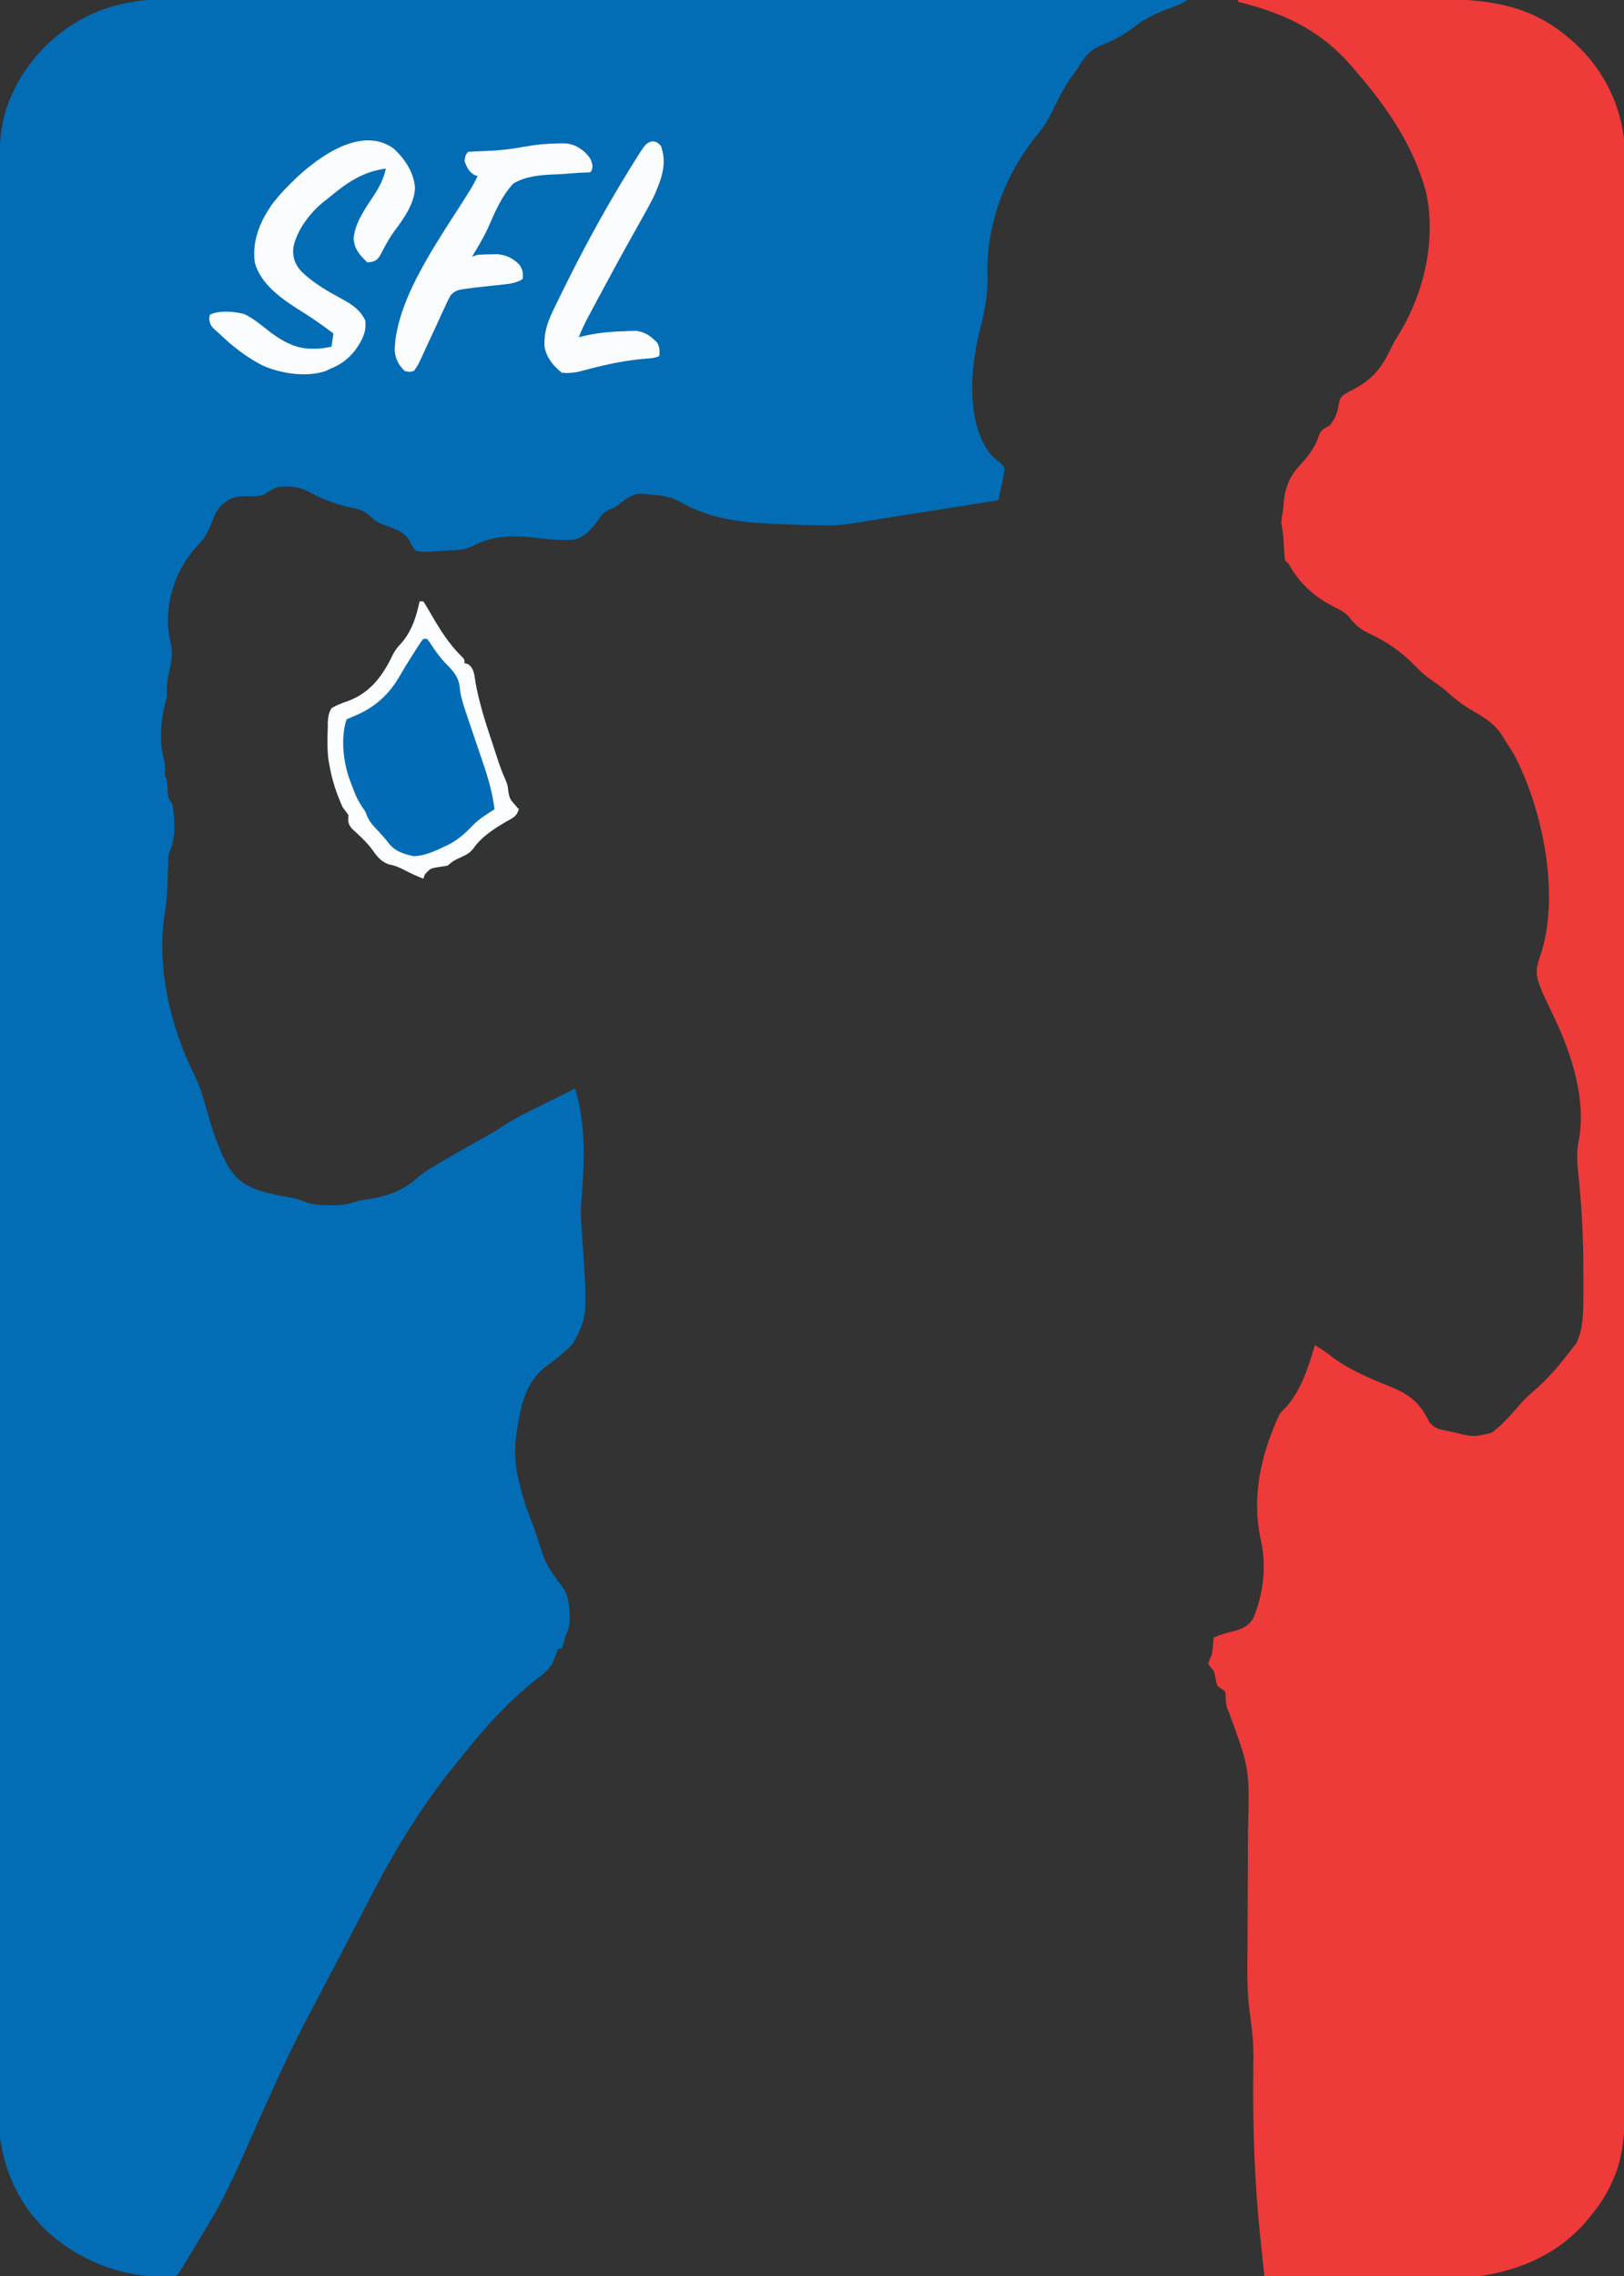 <?xml version="1.0" encoding="UTF-8"?>
<svg version="1.1" xmlns="http://www.w3.org/2000/svg" width="867" height="1215">
<rect width="100%" height="100%" fill="#333333" stroke="none"/>
<path d="M0 0 C0.955 -0.002 1.91 -0.005 2.893 -0.007 C6.075 -0.012 9.257 -0.003 12.439 0.006 C14.75 0.005 17.061 0.003 19.372 0 C25.709 -0.004 32.046 0.004 38.384 0.014 C44.52 0.023 50.656 0.02 56.792 0.019 C69.34 0.016 81.887 0.023 94.434 0.035 C106.854 0.046 119.274 0.054 131.693 0.056 C132.852 0.057 132.852 0.057 134.035 0.057 C137.96 0.057 141.885 0.058 145.81 0.059 C173.595 0.063 201.38 0.076 229.165 0.095 C256.154 0.114 283.144 0.128 310.133 0.136 C310.965 0.136 311.797 0.137 312.655 0.137 C321.013 0.14 329.37 0.142 337.728 0.145 C354.753 0.15 371.779 0.155 388.804 0.161 C389.587 0.162 390.369 0.162 391.176 0.162 C443.428 0.181 495.68 0.212 547.932 0.246 C545.142 2.106 542.58 3.149 539.436 4.25 C532.214 6.781 526.052 9.571 519.932 14.246 C514.375 18.464 509.307 21.591 502.744 24.059 C495.493 27.017 492.733 30.609 488.932 37.246 C487.757 38.88 486.57 40.505 485.369 42.121 C481.577 47.525 478.79 53.312 475.932 59.246 C473.483 64.309 470.689 68.633 467.115 72.996 C450.195 93.663 440.198 121.115 441.123 147.953 C441.426 158.715 439.069 168.399 436.517 178.803 C432.103 197.222 430.393 221.463 439.901 238.605 C442.143 242.173 444.146 244.757 447.744 246.996 C449.932 249.246 449.932 249.246 450.096 251.18 C449.696 255.163 448.763 259.013 447.895 262.915 C447.715 263.726 447.535 264.537 447.349 265.373 C447.211 265.991 447.074 266.609 446.932 267.246 C439.291 268.455 431.649 269.664 424.007 270.872 C421.42 271.281 418.833 271.69 416.246 272.099 C409.954 273.095 403.661 274.087 397.368 275.074 C392.485 275.84 387.606 276.624 382.729 277.422 C361.213 280.908 361.213 280.908 350.244 280.621 C349.115 280.605 347.985 280.59 346.822 280.573 C343.189 280.503 339.562 280.384 335.932 280.246 C334.613 280.197 333.294 280.147 331.935 280.097 C312.373 279.309 294.767 278.184 277.394 268.332 C271.899 265.312 267.149 264.556 260.932 264.246 C259.432 264.08 257.932 263.913 256.432 263.746 C251.326 263.764 248.171 266.439 244.291 269.52 C241.932 271.246 241.932 271.246 239.358 272.199 C236.358 273.494 235.258 274.983 233.369 277.621 C229.755 282.613 226.916 286.269 220.932 288.246 C213.992 288.861 207.051 288.128 200.154 287.331 C187.881 285.949 177.104 285.912 165.912 291.848 C160.534 294.371 154.785 294.008 148.932 294.246 C147.747 294.369 146.563 294.491 145.342 294.617 C142 294.866 139.208 294.97 135.932 294.246 C134.106 292.212 133.091 290.128 131.854 287.695 C128.736 283.722 124.402 282.427 119.755 280.719 C116.195 279.38 114.182 278.508 111.494 275.691 C107.981 272.338 104.651 271.845 99.994 270.871 C92.214 269.056 85.629 266.502 78.619 262.699 C73.173 259.754 68.011 259.6 61.932 260.246 C59.289 261.309 57.321 262.637 54.932 264.246 C51.736 265.343 48.911 265.262 45.557 265.121 C39.307 265.088 35.947 266.33 31.369 270.684 C29.095 273.577 27.927 276.634 26.619 280.059 C24.948 284.315 23.28 287.319 20.119 290.621 C9.256 301.998 3.408 316.768 3.58 332.445 C3.709 336.347 4.215 339.957 5.119 343.746 C6.338 349.292 5.339 354.056 4.101 359.502 C3.113 363.853 2.873 367.796 2.932 372.246 C2.468 374.164 2.468 374.164 1.994 376.121 C-0.225 385.414 -1.237 396.139 1.455 405.383 C2.206 408.317 1.993 411.237 1.932 414.246 C2.262 414.906 2.592 415.566 2.932 416.246 C3.205 418.773 3.378 421.3 3.553 423.836 C3.8 426.501 3.8 426.501 5.932 429.246 C7.452 437.767 7.908 448.294 3.932 456.246 C3.802 457.894 3.73 459.547 3.686 461.199 C3.638 462.707 3.638 462.707 3.59 464.245 C3.558 465.318 3.527 466.391 3.494 467.496 C3.259 474.38 2.966 481.13 1.869 487.934 C-2.708 516.605 5.081 548.786 17.9 574.432 C20.817 580.497 22.654 586.705 24.432 593.184 C26.527 600.793 28.839 608.095 32.057 615.309 C32.37 616.016 32.682 616.723 33.004 617.451 C37.229 626.563 41.428 631.572 50.932 635.246 C57.294 637.367 63.735 638.613 70.338 639.707 C72.754 640.209 74.783 640.935 77.057 641.871 C81.556 643.48 85.892 643.541 90.619 643.559 C91.345 643.564 92.07 643.569 92.817 643.575 C97.266 643.516 100.772 642.735 104.932 641.246 C106.799 640.92 108.666 640.595 110.54 640.309 C120.157 638.816 128.736 636.067 136.119 629.441 C140.481 625.611 145.355 622.822 150.369 619.934 C151.338 619.368 152.306 618.803 153.304 618.22 C159.691 614.504 166.12 610.867 172.582 607.282 C176.334 605.189 179.965 602.977 183.557 600.621 C189.171 596.979 195.072 594.056 201.09 591.143 C204.259 589.6 207.407 588.014 210.557 586.434 C214.015 584.704 217.474 582.975 220.932 581.246 C227.098 601.012 225.88 623.623 224.088 644.008 C223.908 647.741 224.103 651.4 224.369 655.121 C227.733 702.665 227.733 702.665 219.932 717.246 C215.485 722.247 210.061 726.164 204.727 730.166 C193.061 739.313 191.195 754.898 189.229 768.832 C188.534 776.82 189.171 783.713 191.119 791.496 C191.346 792.421 191.572 793.347 191.805 794.3 C193.336 800.367 195.21 806.147 197.616 811.93 C198.947 815.285 200.067 818.661 201.164 822.097 C204.815 834.007 204.815 834.007 211.764 844.18 C217.559 850.423 217.978 856.152 218.155 864.355 C217.95 867.939 217.459 870.064 215.932 873.246 C215.245 875.574 214.574 877.906 213.932 880.246 C213.272 880.246 212.612 880.246 211.932 880.246 C211.664 880.947 211.396 881.649 211.119 882.371 C210.728 883.32 210.336 884.269 209.932 885.246 C209.602 886.174 209.272 887.102 208.932 888.059 C206.461 891.996 203.525 894.129 199.862 896.938 C185.186 908.502 172.511 922.657 160.932 937.246 C160.026 938.35 159.118 939.453 158.209 940.555 C138.818 964.19 123.295 989.97 109.511 1017.172 C106.972 1022.182 104.373 1027.158 101.744 1032.121 C97.602 1039.962 93.497 1047.821 89.401 1055.685 C87.021 1060.252 84.636 1064.815 82.229 1069.367 C81.583 1070.589 81.583 1070.589 80.924 1071.836 C80.145 1073.309 79.363 1074.782 78.58 1076.254 C71.533 1089.574 65.068 1103.119 58.894 1116.862 C57.652 1119.625 56.406 1122.386 55.159 1125.146 C51.526 1133.197 47.91 1141.254 44.381 1149.352 C38.837 1162.065 33.06 1174.343 25.932 1186.246 C25.441 1187.068 25.441 1187.068 24.939 1187.906 C20.789 1194.841 16.611 1201.759 12.397 1208.656 C11.432 1210.236 11.432 1210.236 10.447 1211.848 C8.932 1214.246 8.932 1214.246 7.932 1215.246 C-17.098 1216.921 -40.623 1208.888 -59.584 1192.448 C-74.579 1178.939 -83.297 1161.12 -86.068 1141.246 C-86.158 1138.713 -86.204 1136.209 -86.196 1133.677 C-86.197 1132.93 -86.199 1132.183 -86.201 1131.414 C-86.205 1128.904 -86.202 1126.395 -86.199 1123.886 C-86.201 1122.064 -86.203 1120.242 -86.206 1118.42 C-86.211 1113.388 -86.211 1108.357 -86.209 1103.325 C-86.208 1097.861 -86.213 1092.396 -86.217 1086.931 C-86.225 1076.081 -86.227 1065.232 -86.228 1054.382 C-86.229 1041.391 -86.235 1028.4 -86.242 1015.408 C-86.258 984.752 -86.264 954.095 -86.269 923.438 C-86.271 907.841 -86.275 892.244 -86.279 876.647 C-86.291 826.619 -86.302 776.59 -86.305 726.562 C-86.306 724.17 -86.306 721.779 -86.306 719.388 C-86.306 714.592 -86.307 709.796 -86.307 705 C-86.307 699.386 -86.308 693.771 -86.308 688.156 C-86.308 686.549 -86.308 684.942 -86.308 683.335 C-86.312 631.727 -86.327 580.119 -86.35 528.512 C-86.367 491.43 -86.383 454.349 -86.387 417.267 C-86.387 416.505 -86.387 415.742 -86.387 414.956 C-86.389 398.213 -86.391 381.469 -86.391 364.725 C-86.391 358.734 -86.391 352.742 -86.391 346.751 C-86.392 345.261 -86.392 343.77 -86.392 342.279 C-86.393 318.535 -86.403 294.79 -86.417 271.045 C-86.432 247.125 -86.437 223.205 -86.429 199.285 C-86.424 184.446 -86.427 169.606 -86.443 154.766 C-86.453 145.299 -86.452 135.832 -86.442 126.365 C-86.436 120.97 -86.436 115.576 -86.448 110.181 C-86.46 105.268 -86.457 100.356 -86.444 95.443 C-86.441 93.682 -86.444 91.921 -86.452 90.159 C-86.511 76.656 -85.673 63.363 -79.818 50.934 C-79.514 50.268 -79.211 49.603 -78.898 48.917 C-69.694 29.366 -52.408 13.451 -32.224 5.703 C-21.635 1.935 -11.23 -0.068 0 0 Z " fill="#026CB5" transform="translate(86.068,-0.246)"/>
<path d="M0 0 C16.639 -0.094 33.278 -0.164 49.917 -0.207 C57.645 -0.228 65.372 -0.256 73.1 -0.302 C79.844 -0.342 86.588 -0.368 93.332 -0.376 C96.895 -0.382 100.458 -0.393 104.021 -0.423 C130.255 -0.631 154.113 1.643 175 19 C175.862 19.712 176.725 20.423 177.613 21.156 C193.414 34.775 203.453 53.202 206 74 C206.088 76.574 206.136 79.12 206.128 81.694 C206.129 82.442 206.131 83.19 206.133 83.961 C206.137 86.468 206.134 88.976 206.131 91.483 C206.133 93.306 206.135 95.13 206.138 96.953 C206.143 101.983 206.143 107.013 206.141 112.043 C206.14 117.508 206.145 122.973 206.149 128.438 C206.157 139.286 206.159 150.134 206.16 160.981 C206.161 173.971 206.167 186.961 206.174 199.951 C206.19 230.604 206.196 261.256 206.201 291.909 C206.203 307.504 206.207 323.099 206.211 338.694 C206.223 388.718 206.234 438.743 206.237 488.767 C206.238 491.158 206.238 493.549 206.238 495.94 C206.238 500.735 206.239 505.53 206.239 510.325 C206.239 515.938 206.24 521.552 206.24 527.166 C206.24 528.773 206.24 530.379 206.24 531.986 C206.244 583.587 206.259 635.188 206.282 686.789 C206.299 723.868 206.315 760.946 206.319 798.024 C206.319 798.787 206.319 799.55 206.319 800.335 C206.321 817.078 206.323 833.82 206.323 850.562 C206.323 856.553 206.323 862.543 206.323 868.534 C206.324 870.025 206.324 871.515 206.324 873.005 C206.325 896.747 206.335 920.489 206.349 944.231 C206.364 968.813 206.368 993.395 206.36 1017.977 C206.356 1032.149 206.359 1046.321 206.375 1060.493 C206.385 1069.958 206.384 1079.424 206.374 1088.889 C206.368 1094.283 206.368 1099.677 206.38 1105.071 C206.392 1109.982 206.389 1114.894 206.376 1119.806 C206.373 1121.567 206.376 1123.328 206.384 1125.089 C206.443 1138.55 205.613 1151.845 199.812 1164.25 C199.511 1164.913 199.21 1165.575 198.9 1166.258 C195.998 1172.41 192.342 1177.765 188 1183 C187.3 1183.862 186.6 1184.725 185.879 1185.613 C171.142 1202.925 150.182 1212.072 128 1215 C124.053 1215.246 120.126 1215.255 116.173 1215.227 C114.502 1215.227 114.502 1215.227 112.798 1215.228 C109.162 1215.227 105.527 1215.211 101.891 1215.195 C99.352 1215.192 96.813 1215.189 94.274 1215.187 C88.304 1215.18 82.333 1215.164 76.362 1215.144 C69.557 1215.122 62.751 1215.111 55.946 1215.101 C41.964 1215.08 27.982 1215.045 14 1215 C13.45 1209.749 12.904 1204.498 12.36 1199.247 C12.175 1197.469 11.99 1195.69 11.803 1193.912 C8.717 1164.435 7.752 1135.294 8.073 1105.652 C8.217 1090.906 8.217 1090.906 6.534 1076.287 C4.541 1064.014 4.898 1051.538 4.986 1039.148 C5.008 1035.834 5.022 1032.521 5.034 1029.208 C5.067 1019.796 5.108 1010.384 5.171 1000.972 C5.21 995.186 5.232 989.399 5.246 983.612 C5.254 981.434 5.267 979.257 5.287 977.079 C6.12 944.042 6.12 944.042 -4.941 913.91 C-6.553 911.003 -6.506 908.156 -6.695 904.891 C-6.818 902.791 -6.818 902.791 -8.938 901.438 C-9.958 900.726 -9.958 900.726 -11 900 C-11.669 897.993 -12.076 895.996 -12.488 893.922 C-12.913 891.808 -12.913 891.808 -14.75 889.812 C-15.162 889.214 -15.575 888.616 -16 888 C-15.25 885.812 -15.25 885.812 -14 883 C-13.527 880.012 -13.25 877.014 -13 874 C-9.532 872.524 -6.169 871.528 -2.5 870.688 C2.295 869.379 5.072 868.209 8 864 C13.43 850.907 15.264 836.12 12.188 822.312 C7.016 798.825 12.08 776.76 22 755 C23.578 753.059 23.578 753.059 25.25 751.438 C33.671 742.199 37.431 729.743 41 718 C44.444 719.983 47.513 722.161 50.625 724.625 C59.668 731.258 70.167 735.677 80.535 739.844 C91.116 744.127 97.082 748.427 102 759 C104.102 761.51 105.702 762.453 108.879 763.168 C109.631 763.34 110.382 763.511 111.156 763.688 C112.347 763.935 112.347 763.935 113.562 764.188 C114.375 764.357 115.188 764.526 116.025 764.7 C125.831 767.037 125.831 767.037 135.281 764.777 C141.346 760.385 146.112 754.62 151 749 C153.313 746.568 155.67 744.286 158.207 742.09 C164.561 736.556 169.88 730.685 175 724 C175.675 723.163 176.351 722.327 177.047 721.465 C177.671 720.651 178.295 719.838 178.938 719 C179.483 718.299 180.028 717.597 180.59 716.875 C184.216 709.482 184.308 700.756 184.301 692.656 C184.306 691.7 184.312 690.744 184.317 689.759 C184.328 686.673 184.322 683.587 184.312 680.5 C184.312 679.445 184.312 678.39 184.312 677.303 C184.293 659.162 183.291 641.271 181.275 623.246 C180.813 617.796 180.904 612.84 182.062 607.5 C185.684 586.5 177.927 562.212 168.875 543.391 C157.786 520.257 157.786 520.257 162 508 C171.601 476.409 162.58 432.064 147.5 403.121 C146.074 400.689 144.561 398.347 143 396 C142.54 395.21 142.08 394.42 141.605 393.605 C137.466 386.729 132.372 383.495 125.516 379.582 C120.196 376.501 115.779 373.181 111.277 368.996 C108.977 366.979 106.611 365.314 104.062 363.625 C100.331 361.099 97.297 358.385 94.188 355.125 C87.034 347.759 78.937 342.256 69.625 337.938 C64.731 335.628 62.228 333.205 58.953 328.992 C56.495 326.485 53.955 325.244 50.812 323.688 C40.564 318.51 32.522 311.124 27 301 C26.34 300.34 25.68 299.68 25 299 C24.717 296.536 24.534 294.159 24.438 291.688 C24.229 287.334 23.862 283.264 23 279 C23.27 276.659 23.613 274.325 24 272 C24.128 270.542 24.253 269.084 24.375 267.625 C25.394 258.908 27.878 253.652 33.934 247.262 C37.908 242.911 41.286 238.267 43.062 232.625 C44.292 229.183 45.917 228.835 49 227 C51.875 222.873 51.875 222.873 53.304 218.136 C54.236 212.716 54.236 212.716 56.451 210.64 C58.32 209.475 60.214 208.475 62.188 207.5 C72.089 202.059 76.7 196.262 81.531 186.008 C82.897 183.21 84.404 180.631 86.062 178 C99.468 155.96 105.965 127.316 100.164 101.973 C93.177 76.76 78.937 56.489 62 37 C61.202 36.077 60.404 35.154 59.582 34.203 C43.35 15.764 23.528 6.673 0 1 C0 0.67 0 0.34 0 0 Z " fill="#EE3A39" transform="translate(661,0)"/>
<path d="M0 0 C0.66 0 1.32 0 2 0 C3.438 2.225 4.762 4.446 6.062 6.75 C10.695 14.717 15.629 22.734 22.262 29.207 C24 31 24 31 24 33 C24.621 33.156 25.243 33.313 25.883 33.474 C29.263 35.91 29.232 39.533 29.871 43.422 C31.634 52.84 34.233 61.777 37.264 70.857 C38.075 73.288 38.872 75.724 39.666 78.16 C40.184 79.737 40.703 81.314 41.223 82.891 C41.457 83.604 41.692 84.318 41.933 85.053 C43.042 88.369 44.228 91.589 45.65 94.784 C47 98 47 98 47.375 101.562 C48.005 105.025 48.401 105.776 50.625 108.25 C51.801 109.611 51.801 109.611 53 111 C51.638 115.087 49.703 115.574 46 117.688 C39.505 121.512 32.915 125.767 28.574 132.07 C26.619 134.467 24.738 135.346 21.938 136.625 C18.16 138.359 18.16 138.359 15 141 C13.365 141.328 11.716 141.592 10.062 141.812 C5.825 142.512 5.825 142.512 2.875 145.625 C2.442 146.801 2.442 146.801 2 148 C-1.414 146.688 -4.636 145.197 -7.875 143.5 C-10.962 141.906 -13.175 140.967 -16.625 140.312 C-21.198 138.534 -22.937 135.689 -25.801 131.801 C-28.861 127.903 -32.437 124.656 -36.094 121.324 C-38.385 118.531 -38.133 117.491 -38 114 C-38.952 112.632 -39.959 111.301 -41 110 C-44.197 102.913 -46.687 95.666 -48 88 C-48.265 86.614 -48.265 86.614 -48.535 85.199 C-49.415 79.145 -49.196 73.1 -49 67 C-48.991 66.002 -48.982 65.005 -48.973 63.977 C-48.733 61.18 -48.448 59.413 -47 57 C-44.165 55.298 -41.364 54.266 -38.238 53.191 C-26.224 48.771 -19.484 39.512 -14.246 28.332 C-13.03 26.056 -11.758 24.437 -10 22.562 C-4.311 16.345 -1.685 8.117 0 0 Z " fill="#016CB5" transform="translate(224,321)"/>
<path d="M0 0 C5.961 5.521 10.64 12.55 11.309 20.805 C10.968 29.9 4.749 37.946 -0.461 45.02 C-3.143 48.905 -5.297 53.065 -7.48 57.246 C-9.254 59.617 -9.254 59.617 -11.965 60.457 C-12.72 60.51 -13.476 60.563 -14.254 60.617 C-18.143 56.811 -21.226 53.479 -21.465 47.746 C-20.593 38.952 -14.813 31.356 -10.14 24.125 C-7.3 19.664 -5.418 15.786 -4.254 10.617 C-16.841 12.201 -25.751 18.606 -35.254 26.617 C-36.092 27.262 -36.93 27.906 -37.793 28.57 C-44.986 34.553 -51.983 43.656 -53.695 53.035 C-53.973 58.377 -52.886 61.553 -49.254 65.617 C-42.638 71.992 -34.882 76.322 -26.855 80.673 C-21.663 83.546 -17.983 86.159 -15.254 91.617 C-14.479 98.131 -17.107 102.628 -20.797 107.766 C-24.697 112.567 -28.529 115.35 -34.254 117.617 C-34.984 117.973 -35.713 118.329 -36.465 118.695 C-46.924 122.152 -60.465 120.016 -70.254 115.617 C-78.984 111.089 -86.214 105.435 -93.254 98.617 C-93.824 98.121 -94.393 97.625 -94.98 97.113 C-97.341 95.01 -98.21 94.009 -98.566 90.805 C-98.412 89.722 -98.412 89.722 -98.254 88.617 C-93.229 86.105 -85.308 86.843 -79.973 88.195 C-74.572 90.713 -69.991 94.814 -65.297 98.426 C-58.784 103.116 -51.999 106.764 -43.879 106.742 C-42.943 106.745 -42.007 106.747 -41.043 106.75 C-38.347 106.622 -35.881 106.219 -33.254 105.617 C-32.924 103.307 -32.594 100.997 -32.254 98.617 C-37.567 94.638 -42.894 90.797 -48.529 87.292 C-58.703 80.961 -71.039 72.877 -74.254 60.617 C-75.792 48.72 -71.116 38.13 -64.254 28.617 C-51.776 13.119 -21.067 -15.505 0 0 Z " fill="#FAFCFD" transform="translate(210.254,79.383)"/>
<path d="M0 0 C1.108 -0.033 1.108 -0.033 2.239 -0.067 C7.396 -0.047 10.271 1.226 14.25 4.438 C16.841 7.096 18.141 8.478 18.562 12.188 C18.25 14.438 18.25 14.438 17.25 15.438 C15.085 15.55 12.917 15.625 10.75 15.688 C8.472 15.849 6.198 16.039 3.922 16.237 C2.046 16.378 0.165 16.474 -1.715 16.536 C-9.418 16.851 -17 17.445 -23.75 21.438 C-29.972 28.203 -33.54 36.649 -37.169 44.997 C-39.641 50.376 -42.66 55.39 -45.75 60.438 C-44.76 60.108 -43.77 59.778 -42.75 59.438 C-40.482 59.291 -38.21 59.217 -35.938 59.188 C-34.735 59.162 -33.532 59.136 -32.293 59.109 C-27.206 59.58 -23.968 61.22 -20.375 64.812 C-18.597 67.684 -18.372 69.129 -18.75 72.438 C-21.952 74.282 -24.667 74.834 -28.328 75.219 C-29.407 75.339 -30.486 75.459 -31.598 75.582 C-32.72 75.699 -33.843 75.817 -35 75.938 C-37.214 76.172 -39.428 76.412 -41.641 76.656 C-42.621 76.759 -43.601 76.861 -44.61 76.967 C-46.164 77.2 -46.164 77.2 -47.75 77.438 C-48.41 77.507 -49.069 77.576 -49.749 77.647 C-52.856 78.14 -55.008 78.583 -57.119 81.015 C-58.358 83.145 -59.375 85.294 -60.363 87.551 C-60.744 88.357 -61.125 89.164 -61.518 89.995 C-62.727 92.568 -63.895 95.158 -65.062 97.75 C-66.256 100.327 -67.458 102.9 -68.66 105.473 C-69.404 107.073 -70.141 108.675 -70.871 110.281 C-74.47 118.181 -74.47 118.181 -76.75 121.438 C-79.188 122.062 -79.188 122.062 -81.75 121.438 C-85.055 118.04 -86.548 115.294 -87.062 110.562 C-86.396 81.412 -60.997 48.231 -46.224 23.942 C-44.968 21.807 -43.821 19.669 -42.75 17.438 C-43.348 17.231 -43.946 17.025 -44.562 16.812 C-47.639 14.878 -48.476 12.791 -49.75 9.438 C-49.507 7.192 -49.345 6.033 -47.75 4.438 C-44.769 4.274 -41.796 4.157 -38.812 4.062 C-31.952 3.798 -25.367 3.165 -18.625 1.875 C-12.401 0.724 -6.333 0.089 0 0 Z " fill="#FBFCFD" transform="translate(297.75,76.562)"/>
<path d="M0 0 C0.66 0 1.32 0 2 0 C3.438 2.225 4.762 4.446 6.062 6.75 C10.695 14.717 15.629 22.734 22.262 29.207 C24 31 24 31 24 33 C24.621 33.156 25.243 33.313 25.883 33.474 C29.263 35.91 29.232 39.533 29.871 43.422 C31.634 52.84 34.233 61.777 37.264 70.857 C38.075 73.288 38.872 75.724 39.666 78.16 C40.184 79.737 40.703 81.314 41.223 82.891 C41.457 83.604 41.692 84.318 41.933 85.053 C43.042 88.369 44.228 91.589 45.65 94.784 C47 98 47 98 47.375 101.562 C48.005 105.025 48.401 105.776 50.625 108.25 C51.801 109.611 51.801 109.611 53 111 C51.638 115.087 49.703 115.574 46 117.688 C39.505 121.512 32.915 125.767 28.574 132.07 C26.619 134.467 24.738 135.346 21.938 136.625 C18.16 138.359 18.16 138.359 15 141 C13.365 141.328 11.716 141.592 10.062 141.812 C5.825 142.512 5.825 142.512 2.875 145.625 C2.442 146.801 2.442 146.801 2 148 C-1.414 146.688 -4.636 145.197 -7.875 143.5 C-10.962 141.906 -13.175 140.967 -16.625 140.312 C-21.198 138.534 -22.937 135.689 -25.801 131.801 C-28.861 127.903 -32.437 124.656 -36.094 121.324 C-38.385 118.531 -38.133 117.491 -38 114 C-38.952 112.632 -39.959 111.301 -41 110 C-44.197 102.913 -46.687 95.666 -48 88 C-48.265 86.614 -48.265 86.614 -48.535 85.199 C-49.415 79.145 -49.196 73.1 -49 67 C-48.991 66.002 -48.982 65.005 -48.973 63.977 C-48.733 61.18 -48.448 59.413 -47 57 C-44.165 55.298 -41.364 54.266 -38.238 53.191 C-26.224 48.771 -19.484 39.512 -14.246 28.332 C-13.03 26.056 -11.758 24.437 -10 22.562 C-4.311 16.345 -1.685 8.117 0 0 Z M2 20 C0.578 21.745 0.578 21.745 -0.812 24 C-1.345 24.826 -1.877 25.653 -2.426 26.504 C-2.945 27.328 -3.465 28.151 -4 29 C-4.427 29.669 -4.853 30.338 -5.293 31.027 C-7.054 33.814 -8.777 36.606 -10.398 39.477 C-16.56 50.267 -24.43 57.078 -36.062 61.688 C-37.032 62.121 -38.001 62.554 -39 63 C-42.308 72.925 -40.691 86.431 -37 96 C-36.602 97.052 -36.203 98.104 -35.793 99.188 C-33.613 104.87 -33.613 104.87 -30.469 110.035 C-29 112 -29 112 -28.086 114.438 C-26.755 117.578 -24.957 119.521 -22.625 122 C-20.292 124.497 -18.066 126.91 -16.035 129.66 C-12.549 133.668 -8.108 134.947 -3 136 C2.701 135.784 7.915 133.451 13 131 C13.699 130.674 14.397 130.348 15.117 130.012 C20.657 127.222 24.466 123.708 28.715 119.227 C32.124 115.905 35.965 113.483 40 111 C38.787 100.521 35.548 90.973 32.125 81.062 C31.062 77.95 30.003 74.837 28.945 71.723 C28.69 70.974 28.436 70.225 28.173 69.454 C22.05 51.405 22.05 51.405 21.312 44.812 C20.327 39.365 17.185 36.394 13.391 32.539 C10.284 29.239 7.876 25.626 5.41 21.836 C4.945 21.23 4.479 20.624 4 20 C3.34 20 2.68 20 2 20 Z " fill="#FCFDFE" transform="translate(224,321)"/>
<path d="M0 0 C2.438 0.625 2.438 0.625 4.25 2.438 C7.863 12.136 4.411 20.608 0.438 29.625 C-1.92 34.311 -4.473 38.877 -7.062 43.438 C-7.773 44.704 -8.482 45.97 -9.19 47.237 C-10.268 49.166 -11.346 51.095 -12.428 53.022 C-15.844 59.108 -19.183 65.235 -22.5 71.375 C-23.026 72.349 -23.553 73.323 -24.095 74.327 C-25.587 77.091 -27.075 79.858 -28.562 82.625 C-29.023 83.482 -29.484 84.339 -29.959 85.222 C-31.226 87.584 -32.489 89.947 -33.75 92.312 C-34.113 92.99 -34.476 93.667 -34.849 94.364 C-36.629 97.721 -38.235 101.064 -39.562 104.625 C-38.284 104.316 -37.005 104.006 -35.688 103.688 C-28.092 102.024 -20.579 101.533 -12.812 101.312 C-10.964 101.256 -10.964 101.256 -9.078 101.199 C-4.117 101.8 -1.113 104.023 2.312 107.562 C3.683 110.074 3.672 111.805 3.438 114.625 C0.912 115.888 -1.444 115.903 -4.226 116.12 C-14.47 116.943 -24.17 119.002 -34.108 121.593 C-35.12 121.853 -36.133 122.114 -37.176 122.383 C-38.071 122.621 -38.966 122.86 -39.888 123.106 C-42.88 123.687 -45.522 123.847 -48.562 123.625 C-53.248 119.944 -57.028 115.255 -57.91 109.267 C-58.161 101.277 -55.893 95.581 -52.375 88.5 C-51.835 87.376 -51.296 86.252 -50.74 85.094 C-49.043 81.59 -47.31 78.105 -45.562 74.625 C-44.753 73.008 -44.753 73.008 -43.928 71.359 C-34.243 52.134 -23.792 33.328 -12.5 15 C-11.964 14.129 -11.428 13.258 -10.875 12.36 C-3.736 0.911 -3.736 0.911 0 0 Z " fill="#FAFCFD" transform="translate(348.562,75.375)"/>
</svg>
